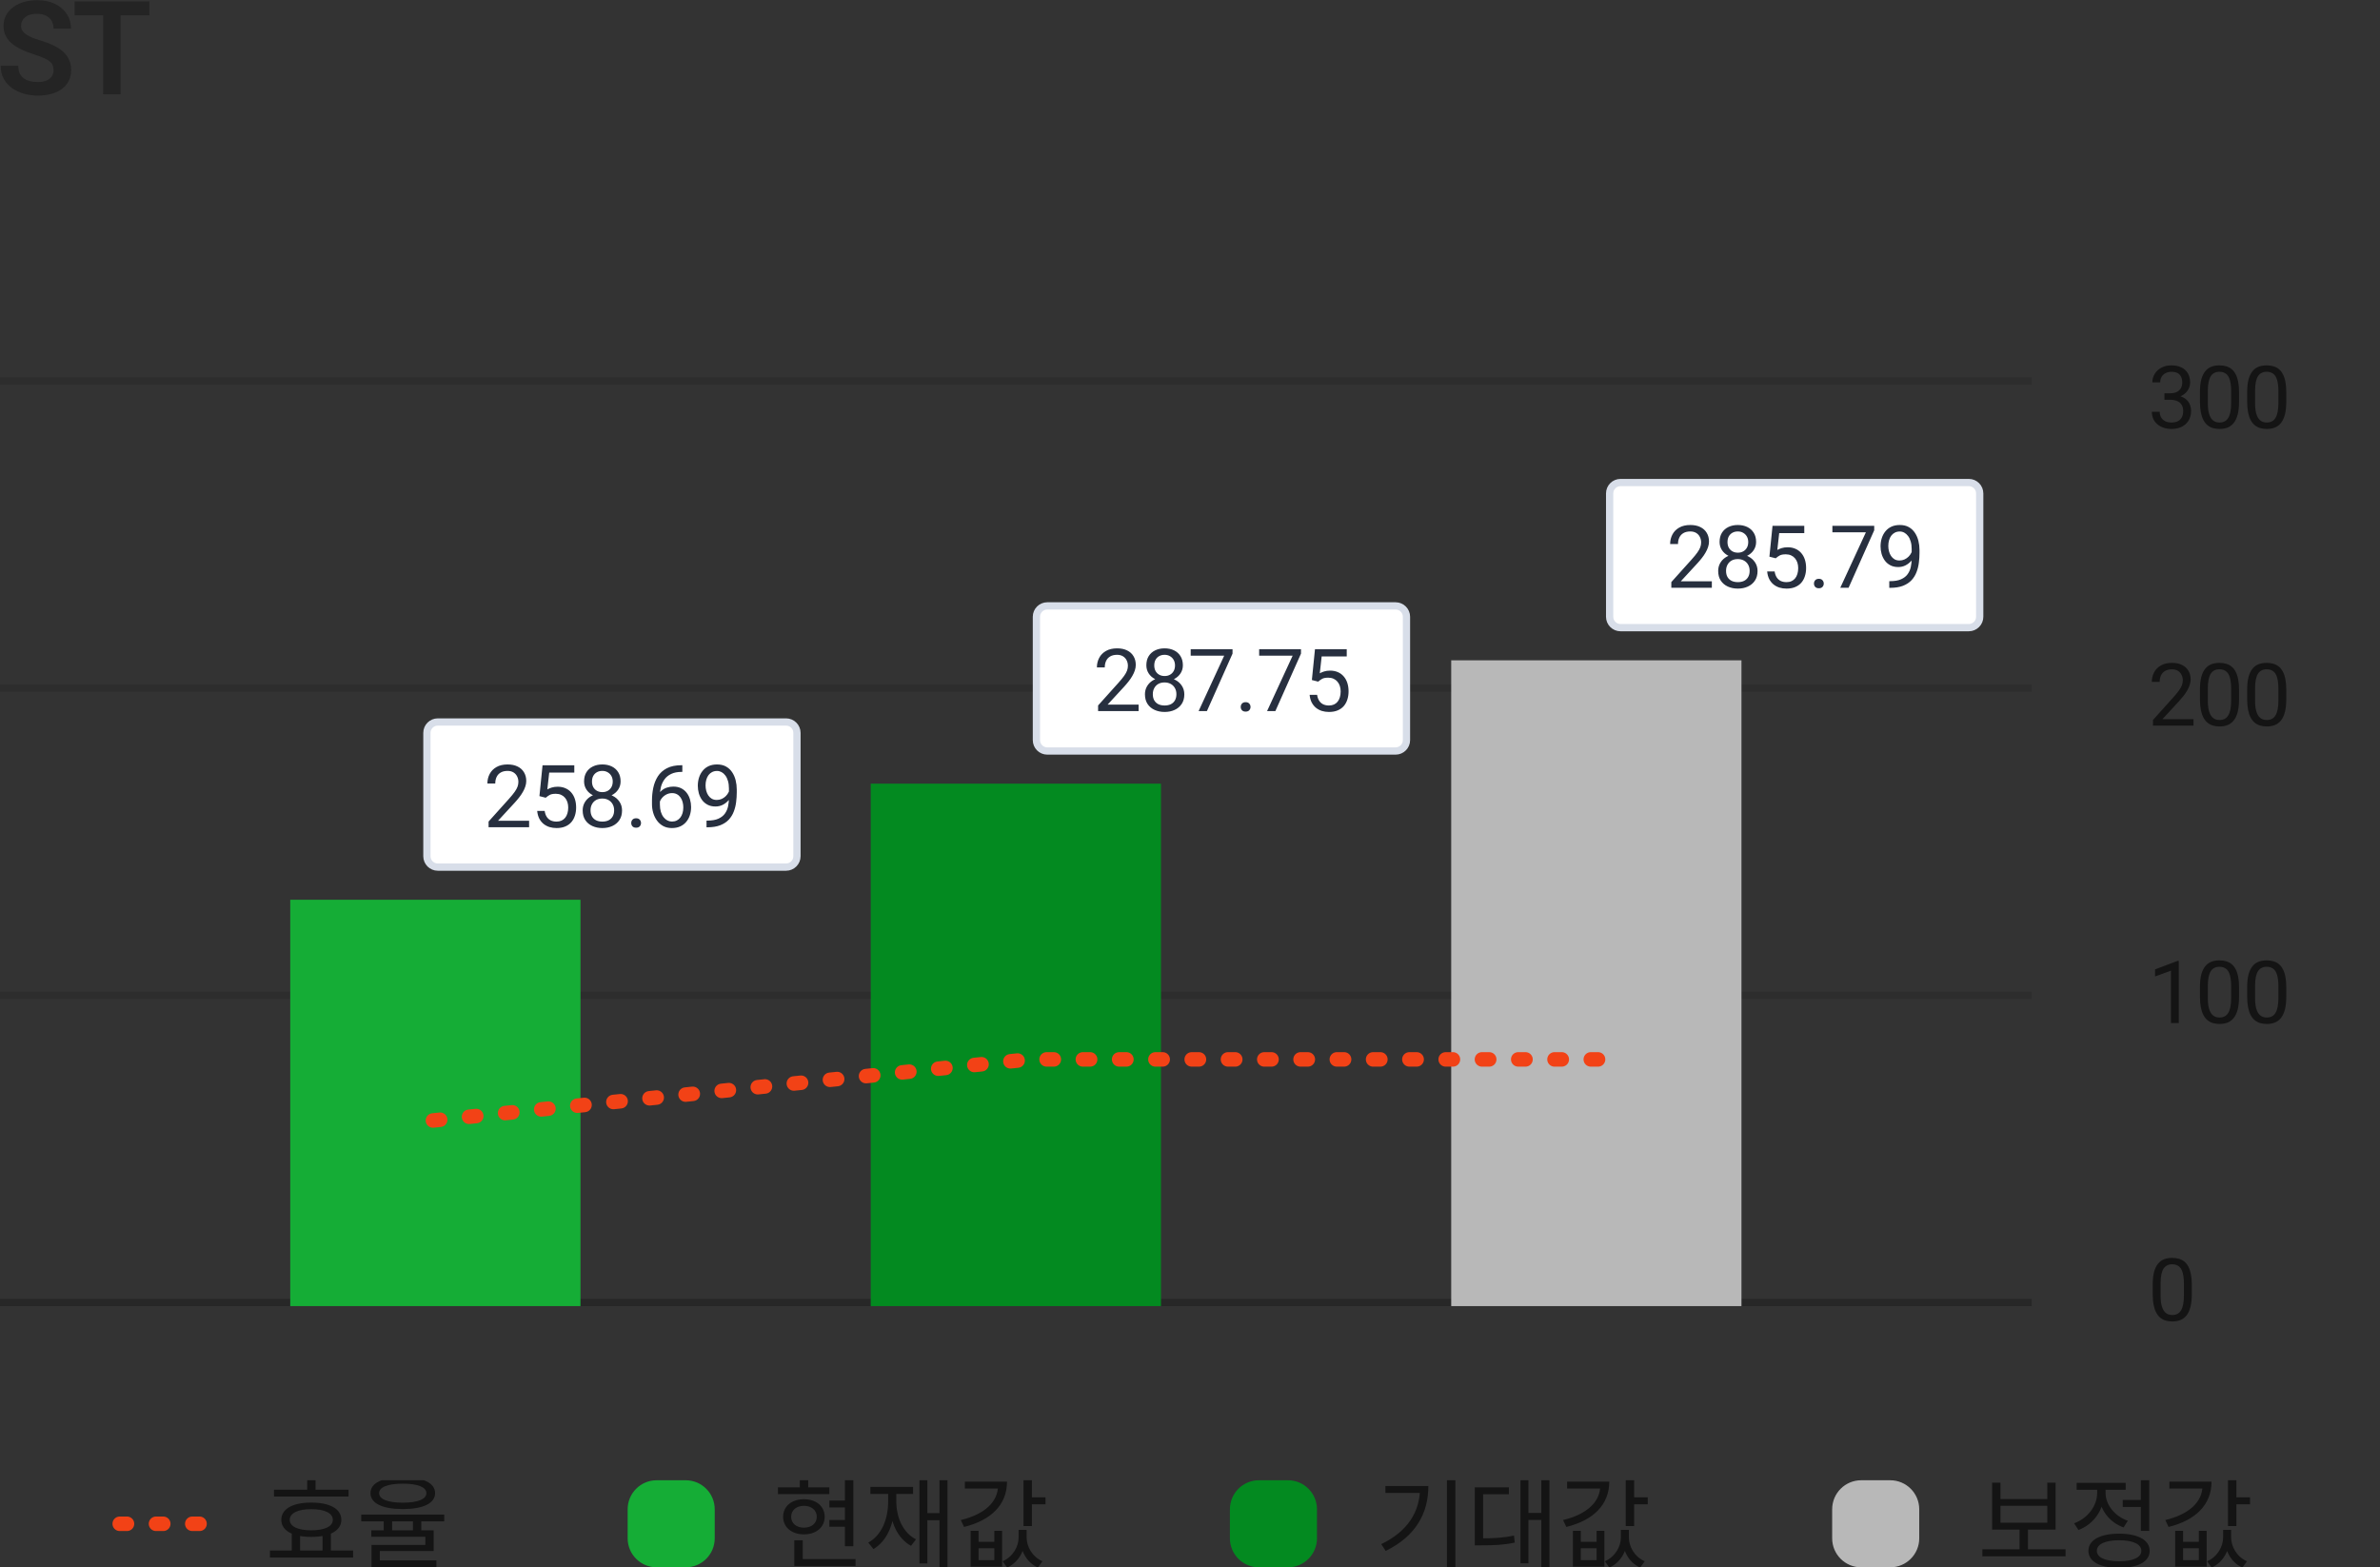 <svg width="328" height="216" viewBox="0 0 328 216" fill="none" xmlns="http://www.w3.org/2000/svg">
<rect x="0" y="0" width="328" height="216" fill="#333333" stroke="none"/>
<path d="M7.379 9.678C7.379 9.432 7.341 9.212 7.265 9.019C7.194 8.819 7.063 8.641 6.869 8.482C6.682 8.318 6.415 8.16 6.069 8.008C5.73 7.85 5.29 7.686 4.751 7.516C4.153 7.328 3.597 7.117 3.081 6.883C2.565 6.648 2.111 6.376 1.719 6.065C1.332 5.755 1.03 5.397 0.814 4.993C0.597 4.583 0.488 4.108 0.488 3.569C0.488 3.042 0.6 2.562 0.822 2.128C1.051 1.694 1.373 1.322 1.789 1.012C2.205 0.695 2.694 0.452 3.257 0.282C3.825 0.112 4.452 0.027 5.138 0.027C6.087 0.027 6.907 0.2 7.599 0.546C8.296 0.892 8.835 1.36 9.216 1.952C9.597 2.544 9.787 3.209 9.787 3.947H7.379C7.379 3.549 7.294 3.197 7.124 2.893C6.96 2.588 6.708 2.348 6.368 2.172C6.034 1.996 5.612 1.908 5.103 1.908C4.61 1.908 4.2 1.981 3.872 2.128C3.55 2.274 3.307 2.474 3.143 2.726C2.984 2.978 2.905 3.259 2.905 3.569C2.905 3.804 2.961 4.015 3.072 4.202C3.184 4.384 3.351 4.557 3.573 4.721C3.796 4.879 4.071 5.028 4.399 5.169C4.733 5.304 5.12 5.438 5.56 5.573C6.263 5.784 6.878 6.019 7.405 6.276C7.939 6.534 8.381 6.827 8.732 7.155C9.09 7.483 9.356 7.853 9.532 8.263C9.714 8.673 9.805 9.139 9.805 9.66C9.805 10.211 9.696 10.703 9.48 11.137C9.263 11.57 8.952 11.94 8.548 12.244C8.144 12.549 7.657 12.78 7.089 12.938C6.526 13.097 5.897 13.176 5.199 13.176C4.578 13.176 3.963 13.094 3.354 12.93C2.75 12.76 2.202 12.508 1.71 12.174C1.218 11.834 0.825 11.406 0.532 10.891C0.239 10.369 0.093 9.76 0.093 9.062H2.519C2.519 9.467 2.583 9.812 2.712 10.1C2.847 10.381 3.034 10.612 3.274 10.794C3.521 10.97 3.808 11.099 4.136 11.181C4.464 11.263 4.818 11.304 5.199 11.304C5.691 11.304 6.096 11.236 6.412 11.102C6.734 10.961 6.975 10.768 7.133 10.521C7.297 10.275 7.379 9.994 7.379 9.678ZM16.621 0.203V13H14.213V0.203H16.621ZM20.594 0.203V2.11H10.284V0.203H20.594Z" fill="#242424"/>
<rect y="52" width="280" height="1" fill="black" fill-opacity="0.12"/>
<rect y="94.333" width="280" height="1" fill="black" fill-opacity="0.12"/>
<rect y="136.667" width="280" height="1" fill="black" fill-opacity="0.12"/>
<rect y="179" width="280" height="1" fill="black" fill-opacity="0.24"/>
<path d="M298.291 54.201H299.064C299.443 54.201 299.756 54.139 300.002 54.014C300.252 53.885 300.438 53.711 300.559 53.492C300.684 53.27 300.746 53.02 300.746 52.742C300.746 52.414 300.691 52.139 300.582 51.916C300.473 51.693 300.309 51.525 300.09 51.412C299.871 51.299 299.594 51.242 299.258 51.242C298.953 51.242 298.684 51.303 298.449 51.424C298.219 51.541 298.037 51.709 297.904 51.928C297.775 52.147 297.711 52.404 297.711 52.701H296.627C296.627 52.268 296.736 51.873 296.955 51.518C297.174 51.162 297.48 50.879 297.875 50.668C298.273 50.457 298.734 50.352 299.258 50.352C299.773 50.352 300.225 50.443 300.611 50.627C300.998 50.807 301.299 51.076 301.514 51.435C301.729 51.791 301.836 52.234 301.836 52.766C301.836 52.98 301.785 53.211 301.684 53.457C301.586 53.699 301.432 53.926 301.221 54.137C301.014 54.348 300.744 54.522 300.412 54.658C300.08 54.791 299.682 54.857 299.217 54.857H298.291V54.201ZM298.291 55.092V54.441H299.217C299.76 54.441 300.209 54.506 300.564 54.635C300.92 54.764 301.199 54.935 301.402 55.15C301.609 55.365 301.754 55.602 301.836 55.859C301.922 56.113 301.965 56.367 301.965 56.621C301.965 57.02 301.896 57.373 301.76 57.682C301.627 57.99 301.438 58.252 301.191 58.467C300.949 58.682 300.664 58.844 300.336 58.953C300.008 59.062 299.65 59.117 299.264 59.117C298.893 59.117 298.543 59.065 298.215 58.959C297.891 58.853 297.604 58.701 297.354 58.502C297.104 58.299 296.908 58.051 296.768 57.758C296.627 57.461 296.557 57.123 296.557 56.744H297.641C297.641 57.041 297.705 57.301 297.834 57.523C297.967 57.746 298.154 57.92 298.396 58.045C298.643 58.166 298.932 58.227 299.264 58.227C299.596 58.227 299.881 58.17 300.119 58.057C300.361 57.94 300.547 57.764 300.676 57.529C300.809 57.295 300.875 57 300.875 56.645C300.875 56.289 300.801 55.998 300.652 55.772C300.504 55.541 300.293 55.371 300.02 55.262C299.75 55.148 299.432 55.092 299.064 55.092H298.291ZM308.574 54.055V55.355C308.574 56.055 308.512 56.645 308.387 57.125C308.262 57.605 308.082 57.992 307.848 58.285C307.614 58.578 307.33 58.791 306.998 58.924C306.67 59.053 306.299 59.117 305.885 59.117C305.557 59.117 305.254 59.076 304.977 58.994C304.699 58.912 304.449 58.781 304.227 58.602C304.008 58.418 303.821 58.18 303.664 57.887C303.508 57.594 303.389 57.238 303.307 56.82C303.225 56.402 303.184 55.914 303.184 55.355V54.055C303.184 53.355 303.246 52.77 303.371 52.297C303.5 51.824 303.682 51.445 303.916 51.16C304.151 50.871 304.432 50.664 304.76 50.539C305.092 50.414 305.463 50.352 305.873 50.352C306.205 50.352 306.51 50.393 306.787 50.475C307.069 50.553 307.319 50.68 307.537 50.855C307.756 51.027 307.942 51.258 308.094 51.547C308.25 51.832 308.369 52.182 308.451 52.596C308.533 53.01 308.574 53.496 308.574 54.055ZM307.485 55.531V53.873C307.485 53.49 307.461 53.154 307.414 52.865C307.371 52.572 307.307 52.322 307.221 52.115C307.135 51.908 307.026 51.74 306.893 51.611C306.764 51.482 306.614 51.389 306.442 51.33C306.274 51.268 306.084 51.236 305.873 51.236C305.615 51.236 305.387 51.285 305.188 51.383C304.989 51.477 304.821 51.627 304.684 51.834C304.551 52.041 304.449 52.312 304.379 52.648C304.309 52.984 304.274 53.393 304.274 53.873V55.531C304.274 55.914 304.295 56.252 304.338 56.545C304.385 56.838 304.453 57.092 304.543 57.307C304.633 57.518 304.742 57.691 304.871 57.828C305 57.965 305.149 58.066 305.317 58.133C305.489 58.195 305.678 58.227 305.885 58.227C306.151 58.227 306.383 58.176 306.582 58.074C306.781 57.973 306.948 57.815 307.08 57.6C307.217 57.381 307.319 57.102 307.385 56.762C307.451 56.418 307.485 56.008 307.485 55.531ZM315.084 54.055V55.355C315.084 56.055 315.022 56.645 314.897 57.125C314.772 57.605 314.592 57.992 314.358 58.285C314.124 58.578 313.84 58.791 313.508 58.924C313.18 59.053 312.809 59.117 312.395 59.117C312.067 59.117 311.764 59.076 311.487 58.994C311.209 58.912 310.959 58.781 310.737 58.602C310.518 58.418 310.331 58.18 310.174 57.887C310.018 57.594 309.899 57.238 309.817 56.82C309.735 56.402 309.694 55.914 309.694 55.355V54.055C309.694 53.355 309.756 52.77 309.881 52.297C310.01 51.824 310.192 51.445 310.426 51.16C310.661 50.871 310.942 50.664 311.27 50.539C311.602 50.414 311.973 50.352 312.383 50.352C312.715 50.352 313.02 50.393 313.297 50.475C313.579 50.553 313.829 50.68 314.047 50.855C314.266 51.027 314.452 51.258 314.604 51.547C314.76 51.832 314.879 52.182 314.961 52.596C315.043 53.01 315.084 53.496 315.084 54.055ZM313.995 55.531V53.873C313.995 53.49 313.971 53.154 313.924 52.865C313.881 52.572 313.817 52.322 313.731 52.115C313.645 51.908 313.536 51.74 313.403 51.611C313.274 51.482 313.124 51.389 312.952 51.33C312.784 51.268 312.594 51.236 312.383 51.236C312.125 51.236 311.897 51.285 311.698 51.383C311.499 51.477 311.331 51.627 311.194 51.834C311.061 52.041 310.959 52.312 310.889 52.648C310.819 52.984 310.784 53.393 310.784 53.873V55.531C310.784 55.914 310.805 56.252 310.848 56.545C310.895 56.838 310.963 57.092 311.053 57.307C311.143 57.518 311.252 57.691 311.381 57.828C311.51 57.965 311.659 58.066 311.827 58.133C311.999 58.195 312.188 58.227 312.395 58.227C312.661 58.227 312.893 58.176 313.092 58.074C313.291 57.973 313.458 57.815 313.59 57.6C313.727 57.381 313.829 57.102 313.895 56.762C313.961 56.418 313.995 56.008 313.995 55.531Z" fill="black" fill-opacity="0.6"/>
<path d="M302.299 99.109V100H296.715V99.221L299.51 96.109C299.854 95.727 300.119 95.402 300.307 95.137C300.498 94.867 300.631 94.627 300.705 94.416C300.783 94.201 300.822 93.982 300.822 93.76C300.822 93.478 300.764 93.225 300.646 92.998C300.533 92.768 300.365 92.584 300.143 92.447C299.92 92.311 299.65 92.242 299.334 92.242C298.955 92.242 298.639 92.316 298.385 92.465C298.135 92.609 297.947 92.812 297.822 93.074C297.697 93.336 297.635 93.637 297.635 93.977H296.551C296.551 93.496 296.656 93.057 296.867 92.658C297.078 92.26 297.391 91.943 297.805 91.709C298.219 91.471 298.729 91.352 299.334 91.352C299.873 91.352 300.334 91.447 300.717 91.639C301.1 91.826 301.393 92.092 301.596 92.436C301.803 92.775 301.906 93.174 301.906 93.631C301.906 93.881 301.863 94.135 301.777 94.393C301.695 94.647 301.58 94.9 301.432 95.154C301.287 95.408 301.117 95.658 300.922 95.904C300.73 96.15 300.525 96.393 300.307 96.631L298.021 99.109H302.299ZM308.574 95.055V96.356C308.574 97.055 308.512 97.644 308.387 98.125C308.262 98.606 308.082 98.992 307.848 99.285C307.614 99.578 307.33 99.791 306.998 99.924C306.67 100.053 306.299 100.117 305.885 100.117C305.557 100.117 305.254 100.076 304.977 99.994C304.699 99.912 304.449 99.781 304.227 99.602C304.008 99.418 303.821 99.18 303.664 98.887C303.508 98.594 303.389 98.238 303.307 97.82C303.225 97.402 303.184 96.914 303.184 96.356V95.055C303.184 94.356 303.246 93.769 303.371 93.297C303.5 92.824 303.682 92.445 303.916 92.16C304.151 91.871 304.432 91.664 304.76 91.539C305.092 91.414 305.463 91.352 305.873 91.352C306.205 91.352 306.51 91.393 306.787 91.475C307.069 91.553 307.319 91.68 307.537 91.856C307.756 92.027 307.942 92.258 308.094 92.547C308.25 92.832 308.369 93.182 308.451 93.596C308.533 94.01 308.574 94.496 308.574 95.055ZM307.485 96.531V94.873C307.485 94.49 307.461 94.154 307.414 93.865C307.371 93.572 307.307 93.322 307.221 93.115C307.135 92.908 307.026 92.74 306.893 92.611C306.764 92.482 306.614 92.389 306.442 92.33C306.274 92.268 306.084 92.236 305.873 92.236C305.615 92.236 305.387 92.285 305.188 92.383C304.989 92.477 304.821 92.627 304.684 92.834C304.551 93.041 304.449 93.312 304.379 93.648C304.309 93.984 304.274 94.393 304.274 94.873V96.531C304.274 96.914 304.295 97.252 304.338 97.545C304.385 97.838 304.453 98.092 304.543 98.307C304.633 98.518 304.742 98.691 304.871 98.828C305 98.965 305.149 99.066 305.317 99.133C305.489 99.195 305.678 99.227 305.885 99.227C306.151 99.227 306.383 99.176 306.582 99.074C306.781 98.973 306.948 98.814 307.08 98.6C307.217 98.381 307.319 98.102 307.385 97.762C307.451 97.418 307.485 97.008 307.485 96.531ZM315.084 95.055V96.356C315.084 97.055 315.022 97.644 314.897 98.125C314.772 98.606 314.592 98.992 314.358 99.285C314.124 99.578 313.84 99.791 313.508 99.924C313.18 100.053 312.809 100.117 312.395 100.117C312.067 100.117 311.764 100.076 311.487 99.994C311.209 99.912 310.959 99.781 310.737 99.602C310.518 99.418 310.331 99.18 310.174 98.887C310.018 98.594 309.899 98.238 309.817 97.82C309.735 97.402 309.694 96.914 309.694 96.356V95.055C309.694 94.356 309.756 93.769 309.881 93.297C310.01 92.824 310.192 92.445 310.426 92.16C310.661 91.871 310.942 91.664 311.27 91.539C311.602 91.414 311.973 91.352 312.383 91.352C312.715 91.352 313.02 91.393 313.297 91.475C313.579 91.553 313.829 91.68 314.047 91.856C314.266 92.027 314.452 92.258 314.604 92.547C314.76 92.832 314.879 93.182 314.961 93.596C315.043 94.01 315.084 94.496 315.084 95.055ZM313.995 96.531V94.873C313.995 94.49 313.971 94.154 313.924 93.865C313.881 93.572 313.817 93.322 313.731 93.115C313.645 92.908 313.536 92.74 313.403 92.611C313.274 92.482 313.124 92.389 312.952 92.33C312.784 92.268 312.594 92.236 312.383 92.236C312.125 92.236 311.897 92.285 311.698 92.383C311.499 92.477 311.331 92.627 311.194 92.834C311.061 93.041 310.959 93.312 310.889 93.648C310.819 93.984 310.784 94.393 310.784 94.873V96.531C310.784 96.914 310.805 97.252 310.848 97.545C310.895 97.838 310.963 98.092 311.053 98.307C311.143 98.518 311.252 98.691 311.381 98.828C311.51 98.965 311.659 99.066 311.827 99.133C311.999 99.195 312.188 99.227 312.395 99.227C312.661 99.227 312.893 99.176 313.092 99.074C313.291 98.973 313.458 98.814 313.59 98.6C313.727 98.381 313.829 98.102 313.895 97.762C313.961 97.418 313.995 97.008 313.995 96.531Z" fill="black" fill-opacity="0.6"/>
<path d="M300.271 132.422V141H299.188V133.775L297.002 134.572V133.594L300.102 132.422H300.271ZM308.574 136.055V137.355C308.574 138.055 308.512 138.645 308.387 139.125C308.262 139.605 308.082 139.992 307.848 140.285C307.614 140.578 307.33 140.791 306.998 140.924C306.67 141.053 306.299 141.117 305.885 141.117C305.557 141.117 305.254 141.076 304.977 140.994C304.699 140.912 304.449 140.781 304.227 140.602C304.008 140.418 303.821 140.18 303.664 139.887C303.508 139.594 303.389 139.238 303.307 138.82C303.225 138.402 303.184 137.914 303.184 137.355V136.055C303.184 135.355 303.246 134.77 303.371 134.297C303.5 133.824 303.682 133.445 303.916 133.16C304.151 132.871 304.432 132.664 304.76 132.539C305.092 132.414 305.463 132.352 305.873 132.352C306.205 132.352 306.51 132.393 306.787 132.475C307.069 132.553 307.319 132.68 307.537 132.855C307.756 133.027 307.942 133.258 308.094 133.547C308.25 133.832 308.369 134.182 308.451 134.596C308.533 135.01 308.574 135.496 308.574 136.055ZM307.485 137.531V135.873C307.485 135.49 307.461 135.154 307.414 134.865C307.371 134.572 307.307 134.322 307.221 134.115C307.135 133.908 307.026 133.74 306.893 133.611C306.764 133.482 306.614 133.389 306.442 133.33C306.274 133.268 306.084 133.236 305.873 133.236C305.615 133.236 305.387 133.285 305.188 133.383C304.989 133.477 304.821 133.627 304.684 133.834C304.551 134.041 304.449 134.312 304.379 134.648C304.309 134.984 304.274 135.393 304.274 135.873V137.531C304.274 137.914 304.295 138.252 304.338 138.545C304.385 138.838 304.453 139.092 304.543 139.307C304.633 139.518 304.742 139.691 304.871 139.828C305 139.965 305.149 140.066 305.317 140.133C305.489 140.195 305.678 140.227 305.885 140.227C306.151 140.227 306.383 140.176 306.582 140.074C306.781 139.973 306.948 139.814 307.08 139.6C307.217 139.381 307.319 139.102 307.385 138.762C307.451 138.418 307.485 138.008 307.485 137.531ZM315.084 136.055V137.355C315.084 138.055 315.022 138.645 314.897 139.125C314.772 139.605 314.592 139.992 314.358 140.285C314.124 140.578 313.84 140.791 313.508 140.924C313.18 141.053 312.809 141.117 312.395 141.117C312.067 141.117 311.764 141.076 311.487 140.994C311.209 140.912 310.959 140.781 310.737 140.602C310.518 140.418 310.331 140.18 310.174 139.887C310.018 139.594 309.899 139.238 309.817 138.82C309.735 138.402 309.694 137.914 309.694 137.355V136.055C309.694 135.355 309.756 134.77 309.881 134.297C310.01 133.824 310.192 133.445 310.426 133.16C310.661 132.871 310.942 132.664 311.27 132.539C311.602 132.414 311.973 132.352 312.383 132.352C312.715 132.352 313.02 132.393 313.297 132.475C313.579 132.553 313.829 132.68 314.047 132.855C314.266 133.027 314.452 133.258 314.604 133.547C314.76 133.832 314.879 134.182 314.961 134.596C315.043 135.01 315.084 135.496 315.084 136.055ZM313.995 137.531V135.873C313.995 135.49 313.971 135.154 313.924 134.865C313.881 134.572 313.817 134.322 313.731 134.115C313.645 133.908 313.536 133.74 313.403 133.611C313.274 133.482 313.124 133.389 312.952 133.33C312.784 133.268 312.594 133.236 312.383 133.236C312.125 133.236 311.897 133.285 311.698 133.383C311.499 133.477 311.331 133.627 311.194 133.834C311.061 134.041 310.959 134.312 310.889 134.648C310.819 134.984 310.784 135.393 310.784 135.873V137.531C310.784 137.914 310.805 138.252 310.848 138.545C310.895 138.838 310.963 139.092 311.053 139.307C311.143 139.518 311.252 139.691 311.381 139.828C311.51 139.965 311.659 140.066 311.827 140.133C311.999 140.195 312.188 140.227 312.395 140.227C312.661 140.227 312.893 140.176 313.092 140.074C313.291 139.973 313.458 139.814 313.59 139.6C313.727 139.381 313.829 139.102 313.895 138.762C313.961 138.418 313.995 138.008 313.995 137.531Z" fill="black" fill-opacity="0.6"/>
<path d="M302.064 177.055V178.355C302.064 179.055 302.002 179.645 301.877 180.125C301.752 180.605 301.572 180.992 301.338 181.285C301.104 181.578 300.82 181.791 300.488 181.924C300.16 182.053 299.789 182.117 299.375 182.117C299.047 182.117 298.744 182.076 298.467 181.994C298.189 181.912 297.939 181.781 297.717 181.602C297.498 181.418 297.311 181.18 297.154 180.887C296.998 180.594 296.879 180.238 296.797 179.82C296.715 179.402 296.674 178.914 296.674 178.355V177.055C296.674 176.355 296.736 175.77 296.861 175.297C296.99 174.824 297.172 174.445 297.406 174.16C297.641 173.871 297.922 173.664 298.25 173.539C298.582 173.414 298.953 173.352 299.363 173.352C299.695 173.352 300 173.393 300.277 173.475C300.559 173.553 300.809 173.68 301.027 173.855C301.246 174.027 301.432 174.258 301.584 174.547C301.74 174.832 301.859 175.182 301.941 175.596C302.023 176.01 302.064 176.496 302.064 177.055ZM300.975 178.531V176.873C300.975 176.49 300.951 176.154 300.904 175.865C300.861 175.572 300.797 175.322 300.711 175.115C300.625 174.908 300.516 174.74 300.383 174.611C300.254 174.482 300.104 174.389 299.932 174.33C299.764 174.268 299.574 174.236 299.363 174.236C299.105 174.236 298.877 174.285 298.678 174.383C298.479 174.477 298.311 174.627 298.174 174.834C298.041 175.041 297.939 175.312 297.869 175.648C297.799 175.984 297.764 176.393 297.764 176.873V178.531C297.764 178.914 297.785 179.252 297.828 179.545C297.875 179.838 297.943 180.092 298.033 180.307C298.123 180.518 298.232 180.691 298.361 180.828C298.49 180.965 298.639 181.066 298.807 181.133C298.979 181.195 299.168 181.227 299.375 181.227C299.641 181.227 299.873 181.176 300.072 181.074C300.271 180.973 300.438 180.814 300.57 180.6C300.707 180.381 300.809 180.102 300.875 179.762C300.941 179.418 300.975 179.008 300.975 178.531Z" fill="black" fill-opacity="0.6"/>
<rect width="40" height="56" transform="translate(40 124)" fill="#15AD36"/>
<rect width="40" height="72" transform="translate(120 108)" fill="#038A20"/>
<rect width="40" height="89" transform="translate(200 91)" fill="#B8B8B8"/>
<path d="M60.334 99.5H108.333C109.162 99.5 109.833 100.172 109.833 101V118C109.833 118.828 109.162 119.5 108.333 119.5H60.334C59.505 119.5 58.834 118.828 58.834 118V101C58.834 100.172 59.505 99.5 60.334 99.5Z" fill="white"/>
<path d="M60.334 99.5H108.333C109.162 99.5 109.833 100.172 109.833 101V118C109.833 118.828 109.162 119.5 108.333 119.5H60.334C59.505 119.5 58.834 118.828 58.834 118V101C58.834 100.172 59.505 99.5 60.334 99.5Z" stroke="#D8DEE9"/>
<path d="M72.918 113.109V114H67.334V113.221L70.129 110.109C70.473 109.727 70.739 109.402 70.926 109.137C71.118 108.867 71.25 108.627 71.325 108.416C71.403 108.201 71.442 107.982 71.442 107.76C71.442 107.479 71.383 107.225 71.266 106.998C71.153 106.768 70.985 106.584 70.762 106.447C70.539 106.311 70.27 106.242 69.953 106.242C69.575 106.242 69.258 106.316 69.004 106.465C68.754 106.609 68.567 106.812 68.442 107.074C68.317 107.336 68.254 107.637 68.254 107.977H67.17C67.17 107.496 67.276 107.057 67.487 106.658C67.698 106.26 68.01 105.943 68.424 105.709C68.838 105.471 69.348 105.352 69.953 105.352C70.493 105.352 70.953 105.447 71.336 105.639C71.719 105.826 72.012 106.092 72.215 106.436C72.422 106.775 72.526 107.174 72.526 107.631C72.526 107.881 72.483 108.135 72.397 108.393C72.315 108.646 72.2 108.9 72.051 109.154C71.906 109.408 71.737 109.658 71.541 109.904C71.35 110.15 71.145 110.393 70.926 110.631L68.641 113.109H72.918ZM75.21 109.939L74.342 109.717L74.77 105.469H79.147V106.471H75.69L75.432 108.791C75.588 108.701 75.786 108.617 76.024 108.539C76.266 108.461 76.543 108.422 76.856 108.422C77.251 108.422 77.604 108.49 77.916 108.627C78.229 108.76 78.495 108.951 78.713 109.201C78.936 109.451 79.106 109.752 79.223 110.104C79.34 110.455 79.399 110.848 79.399 111.281C79.399 111.691 79.342 112.068 79.229 112.412C79.12 112.756 78.954 113.057 78.731 113.314C78.508 113.568 78.227 113.766 77.887 113.906C77.551 114.047 77.155 114.117 76.698 114.117C76.354 114.117 76.028 114.07 75.719 113.977C75.415 113.879 75.141 113.732 74.899 113.537C74.661 113.338 74.465 113.092 74.313 112.799C74.165 112.502 74.071 112.154 74.032 111.756H75.063C75.11 112.076 75.204 112.346 75.344 112.564C75.485 112.783 75.668 112.949 75.895 113.062C76.126 113.172 76.393 113.227 76.698 113.227C76.956 113.227 77.184 113.182 77.383 113.092C77.583 113.002 77.751 112.873 77.887 112.705C78.024 112.537 78.127 112.334 78.198 112.096C78.272 111.857 78.309 111.59 78.309 111.293C78.309 111.023 78.272 110.773 78.198 110.543C78.124 110.312 78.012 110.111 77.864 109.939C77.719 109.768 77.541 109.635 77.331 109.541C77.12 109.443 76.877 109.395 76.604 109.395C76.241 109.395 75.965 109.443 75.778 109.541C75.594 109.639 75.405 109.771 75.21 109.939ZM85.727 111.691C85.727 112.211 85.606 112.652 85.364 113.016C85.126 113.375 84.802 113.648 84.391 113.836C83.985 114.023 83.526 114.117 83.014 114.117C82.503 114.117 82.042 114.023 81.632 113.836C81.222 113.648 80.897 113.375 80.659 113.016C80.421 112.652 80.302 112.211 80.302 111.691C80.302 111.352 80.366 111.041 80.495 110.76C80.628 110.475 80.813 110.227 81.052 110.016C81.294 109.805 81.579 109.643 81.907 109.529C82.239 109.412 82.604 109.354 83.003 109.354C83.526 109.354 83.993 109.455 84.403 109.658C84.813 109.857 85.135 110.133 85.37 110.484C85.608 110.836 85.727 111.238 85.727 111.691ZM84.638 111.668C84.638 111.352 84.569 111.072 84.432 110.83C84.296 110.584 84.104 110.393 83.858 110.256C83.612 110.119 83.327 110.051 83.003 110.051C82.671 110.051 82.384 110.119 82.141 110.256C81.903 110.393 81.718 110.584 81.585 110.83C81.452 111.072 81.385 111.352 81.385 111.668C81.385 111.996 81.45 112.277 81.579 112.512C81.712 112.742 81.899 112.92 82.141 113.045C82.388 113.166 82.678 113.227 83.014 113.227C83.35 113.227 83.639 113.166 83.882 113.045C84.124 112.92 84.309 112.742 84.438 112.512C84.571 112.277 84.638 111.996 84.638 111.668ZM85.528 107.689C85.528 108.104 85.419 108.477 85.2 108.809C84.981 109.141 84.682 109.402 84.303 109.594C83.925 109.785 83.495 109.881 83.014 109.881C82.526 109.881 82.091 109.785 81.708 109.594C81.329 109.402 81.032 109.141 80.817 108.809C80.602 108.477 80.495 108.104 80.495 107.689C80.495 107.193 80.602 106.771 80.817 106.424C81.036 106.076 81.335 105.811 81.714 105.627C82.093 105.443 82.524 105.352 83.009 105.352C83.497 105.352 83.93 105.443 84.309 105.627C84.688 105.811 84.985 106.076 85.2 106.424C85.419 106.771 85.528 107.193 85.528 107.689ZM84.444 107.707C84.444 107.422 84.384 107.17 84.263 106.951C84.141 106.732 83.973 106.561 83.759 106.436C83.544 106.307 83.294 106.242 83.009 106.242C82.723 106.242 82.473 106.303 82.259 106.424C82.048 106.541 81.882 106.709 81.76 106.928C81.643 107.146 81.585 107.406 81.585 107.707C81.585 108 81.643 108.256 81.76 108.475C81.882 108.693 82.05 108.863 82.264 108.984C82.479 109.105 82.729 109.166 83.014 109.166C83.3 109.166 83.548 109.105 83.759 108.984C83.973 108.863 84.141 108.693 84.263 108.475C84.384 108.256 84.444 108 84.444 107.707ZM86.993 113.426C86.993 113.242 87.05 113.088 87.163 112.963C87.28 112.834 87.448 112.77 87.667 112.77C87.886 112.77 88.052 112.834 88.165 112.963C88.282 113.088 88.341 113.242 88.341 113.426C88.341 113.605 88.282 113.758 88.165 113.883C88.052 114.008 87.886 114.07 87.667 114.07C87.448 114.07 87.28 114.008 87.163 113.883C87.05 113.758 86.993 113.605 86.993 113.426ZM93.943 105.457H94.036V106.377H93.943C93.368 106.377 92.888 106.471 92.501 106.658C92.115 106.842 91.808 107.09 91.581 107.402C91.355 107.711 91.191 108.059 91.089 108.445C90.992 108.832 90.943 109.225 90.943 109.623V110.877C90.943 111.256 90.988 111.592 91.077 111.885C91.167 112.174 91.29 112.418 91.447 112.617C91.603 112.816 91.779 112.967 91.974 113.068C92.173 113.17 92.38 113.221 92.595 113.221C92.845 113.221 93.068 113.174 93.263 113.08C93.458 112.982 93.622 112.848 93.755 112.676C93.892 112.5 93.995 112.293 94.066 112.055C94.136 111.816 94.171 111.555 94.171 111.27C94.171 111.016 94.14 110.771 94.077 110.537C94.015 110.299 93.919 110.088 93.79 109.904C93.661 109.717 93.499 109.57 93.304 109.465C93.113 109.355 92.884 109.301 92.618 109.301C92.318 109.301 92.036 109.375 91.775 109.523C91.517 109.668 91.304 109.859 91.136 110.098C90.972 110.332 90.878 110.588 90.855 110.865L90.281 110.859C90.335 110.422 90.437 110.049 90.585 109.74C90.738 109.428 90.925 109.174 91.148 108.979C91.374 108.779 91.626 108.635 91.904 108.545C92.185 108.451 92.482 108.404 92.794 108.404C93.22 108.404 93.587 108.484 93.896 108.645C94.204 108.805 94.458 109.02 94.657 109.289C94.857 109.555 95.003 109.855 95.097 110.191C95.195 110.523 95.243 110.865 95.243 111.217C95.243 111.619 95.187 111.996 95.073 112.348C94.96 112.699 94.79 113.008 94.564 113.273C94.341 113.539 94.066 113.746 93.738 113.895C93.409 114.043 93.029 114.117 92.595 114.117C92.134 114.117 91.732 114.023 91.388 113.836C91.044 113.645 90.759 113.391 90.532 113.074C90.306 112.758 90.136 112.406 90.023 112.02C89.909 111.633 89.853 111.24 89.853 110.842V110.332C89.853 109.73 89.913 109.141 90.034 108.562C90.156 107.984 90.365 107.461 90.661 106.992C90.962 106.523 91.378 106.15 91.909 105.873C92.441 105.596 93.118 105.457 93.943 105.457ZM97.371 113.092H97.482C98.107 113.092 98.615 113.004 99.005 112.828C99.396 112.652 99.697 112.416 99.908 112.119C100.119 111.822 100.263 111.488 100.341 111.117C100.419 110.742 100.458 110.357 100.458 109.963V108.656C100.458 108.27 100.414 107.926 100.324 107.625C100.238 107.324 100.117 107.072 99.96 106.869C99.808 106.666 99.634 106.512 99.439 106.406C99.244 106.301 99.037 106.248 98.818 106.248C98.568 106.248 98.343 106.299 98.144 106.4C97.949 106.498 97.783 106.637 97.646 106.816C97.513 106.996 97.412 107.207 97.341 107.449C97.271 107.691 97.236 107.955 97.236 108.24C97.236 108.494 97.267 108.74 97.33 108.979C97.392 109.217 97.488 109.432 97.617 109.623C97.746 109.814 97.906 109.967 98.097 110.08C98.293 110.189 98.521 110.244 98.783 110.244C99.025 110.244 99.251 110.197 99.462 110.104C99.677 110.006 99.867 109.875 100.031 109.711C100.199 109.543 100.332 109.354 100.429 109.143C100.531 108.932 100.589 108.711 100.605 108.48H101.121C101.121 108.805 101.056 109.125 100.927 109.441C100.802 109.754 100.626 110.039 100.4 110.297C100.173 110.555 99.908 110.762 99.603 110.918C99.298 111.07 98.966 111.146 98.607 111.146C98.185 111.146 97.82 111.064 97.511 110.9C97.203 110.736 96.949 110.518 96.749 110.244C96.554 109.971 96.408 109.666 96.31 109.33C96.216 108.99 96.169 108.646 96.169 108.299C96.169 107.893 96.226 107.512 96.339 107.156C96.453 106.801 96.621 106.488 96.843 106.219C97.066 105.945 97.341 105.732 97.669 105.58C98.001 105.428 98.384 105.352 98.818 105.352C99.306 105.352 99.722 105.449 100.066 105.645C100.41 105.84 100.689 106.102 100.904 106.43C101.123 106.758 101.283 107.127 101.384 107.537C101.486 107.947 101.537 108.369 101.537 108.803V109.195C101.537 109.637 101.507 110.086 101.449 110.543C101.394 110.996 101.287 111.43 101.126 111.844C100.97 112.258 100.742 112.629 100.441 112.957C100.14 113.281 99.748 113.539 99.263 113.73C98.783 113.918 98.189 114.012 97.482 114.012H97.371V113.092Z" fill="#272F3F"/>
<path d="M144.333 83.5H192.333C193.162 83.5 193.833 84.172 193.833 85V102C193.833 102.828 193.162 103.5 192.333 103.5H144.333C143.505 103.5 142.833 102.828 142.833 102V85C142.833 84.172 143.505 83.5 144.333 83.5Z" fill="white"/>
<path d="M144.333 83.5H192.333C193.162 83.5 193.833 84.172 193.833 85V102C193.833 102.828 193.162 103.5 192.333 103.5H144.333C143.505 103.5 142.833 102.828 142.833 102V85C142.833 84.172 143.505 83.5 144.333 83.5Z" stroke="#D8DEE9"/>
<path d="M156.918 97.109V98H151.334V97.221L154.129 94.109C154.473 93.727 154.739 93.402 154.926 93.137C155.117 92.867 155.25 92.627 155.325 92.416C155.403 92.201 155.442 91.982 155.442 91.76C155.442 91.478 155.383 91.225 155.266 90.998C155.153 90.768 154.985 90.584 154.762 90.447C154.539 90.311 154.27 90.242 153.953 90.242C153.575 90.242 153.258 90.316 153.004 90.465C152.754 90.609 152.567 90.812 152.442 91.074C152.317 91.336 152.254 91.637 152.254 91.977H151.17C151.17 91.496 151.276 91.057 151.487 90.658C151.698 90.26 152.01 89.943 152.424 89.709C152.838 89.471 153.348 89.352 153.953 89.352C154.492 89.352 154.953 89.447 155.336 89.639C155.719 89.826 156.012 90.092 156.215 90.436C156.422 90.775 156.526 91.174 156.526 91.631C156.526 91.881 156.483 92.135 156.397 92.393C156.315 92.647 156.2 92.9 156.051 93.154C155.907 93.408 155.737 93.658 155.541 93.904C155.35 94.15 155.145 94.393 154.926 94.631L152.641 97.109H156.918ZM163.217 95.691C163.217 96.211 163.096 96.652 162.854 97.016C162.616 97.375 162.292 97.648 161.881 97.836C161.475 98.023 161.016 98.117 160.504 98.117C159.993 98.117 159.532 98.023 159.122 97.836C158.711 97.648 158.387 97.375 158.149 97.016C157.911 96.652 157.792 96.211 157.792 95.691C157.792 95.352 157.856 95.041 157.985 94.76C158.118 94.475 158.303 94.227 158.542 94.016C158.784 93.805 159.069 93.643 159.397 93.529C159.729 93.412 160.094 93.353 160.493 93.353C161.016 93.353 161.483 93.455 161.893 93.658C162.303 93.857 162.626 94.133 162.86 94.484C163.098 94.836 163.217 95.238 163.217 95.691ZM162.127 95.668C162.127 95.352 162.059 95.072 161.922 94.83C161.786 94.584 161.594 94.393 161.348 94.256C161.102 94.119 160.817 94.051 160.493 94.051C160.161 94.051 159.874 94.119 159.631 94.256C159.393 94.393 159.208 94.584 159.075 94.83C158.942 95.072 158.876 95.352 158.876 95.668C158.876 95.996 158.94 96.277 159.069 96.512C159.202 96.742 159.389 96.92 159.631 97.045C159.877 97.166 160.168 97.227 160.504 97.227C160.84 97.227 161.129 97.166 161.372 97.045C161.614 96.92 161.799 96.742 161.928 96.512C162.061 96.277 162.127 95.996 162.127 95.668ZM163.018 91.689C163.018 92.103 162.909 92.477 162.69 92.809C162.471 93.141 162.172 93.402 161.793 93.594C161.415 93.785 160.985 93.881 160.504 93.881C160.016 93.881 159.581 93.785 159.198 93.594C158.819 93.402 158.522 93.141 158.307 92.809C158.092 92.477 157.985 92.103 157.985 91.689C157.985 91.193 158.092 90.772 158.307 90.424C158.526 90.076 158.825 89.811 159.204 89.627C159.583 89.443 160.014 89.352 160.499 89.352C160.987 89.352 161.42 89.443 161.799 89.627C162.178 89.811 162.475 90.076 162.69 90.424C162.909 90.772 163.018 91.193 163.018 91.689ZM161.934 91.707C161.934 91.422 161.874 91.17 161.752 90.951C161.631 90.732 161.463 90.561 161.249 90.436C161.034 90.307 160.784 90.242 160.499 90.242C160.213 90.242 159.963 90.303 159.749 90.424C159.538 90.541 159.372 90.709 159.251 90.928C159.133 91.147 159.075 91.406 159.075 91.707C159.075 92 159.133 92.256 159.251 92.475C159.372 92.693 159.54 92.863 159.754 92.984C159.969 93.106 160.219 93.166 160.504 93.166C160.79 93.166 161.038 93.106 161.249 92.984C161.463 92.863 161.631 92.693 161.752 92.475C161.874 92.256 161.934 92 161.934 91.707ZM169.862 89.469V90.078L166.329 98H165.186L168.714 90.359H164.096V89.469H169.862ZM170.993 97.426C170.993 97.242 171.05 97.088 171.163 96.963C171.28 96.834 171.448 96.769 171.667 96.769C171.886 96.769 172.052 96.834 172.165 96.963C172.282 97.088 172.341 97.242 172.341 97.426C172.341 97.606 172.282 97.758 172.165 97.883C172.052 98.008 171.886 98.07 171.667 98.07C171.448 98.07 171.28 98.008 171.163 97.883C171.05 97.758 170.993 97.606 170.993 97.426ZM179.296 89.469V90.078L175.763 98H174.62L178.148 90.359H173.531V89.469H179.296ZM181.664 93.939L180.796 93.717L181.224 89.469H185.601V90.471H182.144L181.886 92.791C182.042 92.701 182.24 92.617 182.478 92.539C182.72 92.461 182.998 92.422 183.31 92.422C183.705 92.422 184.058 92.49 184.371 92.627C184.683 92.76 184.949 92.951 185.167 93.201C185.39 93.451 185.56 93.752 185.677 94.103C185.794 94.455 185.853 94.848 185.853 95.281C185.853 95.691 185.796 96.068 185.683 96.412C185.574 96.756 185.408 97.057 185.185 97.314C184.962 97.568 184.681 97.766 184.341 97.906C184.005 98.047 183.609 98.117 183.152 98.117C182.808 98.117 182.482 98.07 182.173 97.977C181.869 97.879 181.595 97.732 181.353 97.537C181.115 97.338 180.919 97.092 180.767 96.799C180.619 96.502 180.525 96.154 180.486 95.756H181.517C181.564 96.076 181.658 96.346 181.798 96.564C181.939 96.783 182.123 96.949 182.349 97.062C182.58 97.172 182.847 97.227 183.152 97.227C183.41 97.227 183.638 97.182 183.837 97.092C184.037 97.002 184.205 96.873 184.341 96.705C184.478 96.537 184.582 96.334 184.652 96.096C184.726 95.857 184.763 95.59 184.763 95.293C184.763 95.023 184.726 94.773 184.652 94.543C184.578 94.312 184.466 94.111 184.318 93.939C184.173 93.768 183.996 93.635 183.785 93.541C183.574 93.443 183.332 93.394 183.058 93.394C182.695 93.394 182.419 93.443 182.232 93.541C182.048 93.639 181.859 93.772 181.664 93.939Z" fill="#272F3F"/>
<path d="M223.333 66.5H271.333C272.162 66.5 272.833 67.172 272.833 68V85C272.833 85.828 272.162 86.5 271.333 86.5H223.333C222.505 86.5 221.833 85.828 221.833 85V68C221.833 67.172 222.505 66.5 223.333 66.5Z" fill="white"/>
<path d="M223.333 66.5H271.333C272.162 66.5 272.833 67.172 272.833 68V85C272.833 85.828 272.162 86.5 271.333 86.5H223.333C222.505 86.5 221.833 85.828 221.833 85V68C221.833 67.172 222.505 66.5 223.333 66.5Z" stroke="#D8DEE9"/>
<path d="M235.918 80.109V81H230.334V80.221L233.129 77.109C233.473 76.727 233.739 76.402 233.926 76.137C234.117 75.867 234.25 75.627 234.325 75.416C234.403 75.201 234.442 74.982 234.442 74.76C234.442 74.478 234.383 74.225 234.266 73.998C234.153 73.768 233.985 73.584 233.762 73.447C233.539 73.311 233.27 73.242 232.953 73.242C232.575 73.242 232.258 73.316 232.004 73.465C231.754 73.609 231.567 73.812 231.442 74.074C231.317 74.336 231.254 74.637 231.254 74.977H230.17C230.17 74.496 230.276 74.057 230.487 73.658C230.698 73.26 231.01 72.943 231.424 72.709C231.838 72.471 232.348 72.352 232.953 72.352C233.492 72.352 233.953 72.447 234.336 72.639C234.719 72.826 235.012 73.092 235.215 73.436C235.422 73.775 235.526 74.174 235.526 74.631C235.526 74.881 235.483 75.135 235.397 75.393C235.315 75.647 235.2 75.9 235.051 76.154C234.907 76.408 234.737 76.658 234.541 76.904C234.35 77.15 234.145 77.393 233.926 77.631L231.641 80.109H235.918ZM242.217 78.691C242.217 79.211 242.096 79.652 241.854 80.016C241.616 80.375 241.292 80.648 240.881 80.836C240.475 81.023 240.016 81.117 239.504 81.117C238.993 81.117 238.532 81.023 238.122 80.836C237.711 80.648 237.387 80.375 237.149 80.016C236.911 79.652 236.792 79.211 236.792 78.691C236.792 78.352 236.856 78.041 236.985 77.76C237.118 77.475 237.303 77.227 237.542 77.016C237.784 76.805 238.069 76.643 238.397 76.529C238.729 76.412 239.094 76.353 239.493 76.353C240.016 76.353 240.483 76.455 240.893 76.658C241.303 76.857 241.626 77.133 241.86 77.484C242.098 77.836 242.217 78.238 242.217 78.691ZM241.127 78.668C241.127 78.352 241.059 78.072 240.922 77.83C240.786 77.584 240.594 77.393 240.348 77.256C240.102 77.119 239.817 77.051 239.493 77.051C239.161 77.051 238.874 77.119 238.631 77.256C238.393 77.393 238.208 77.584 238.075 77.83C237.942 78.072 237.876 78.352 237.876 78.668C237.876 78.996 237.94 79.277 238.069 79.512C238.202 79.742 238.389 79.92 238.631 80.045C238.877 80.166 239.168 80.227 239.504 80.227C239.84 80.227 240.129 80.166 240.372 80.045C240.614 79.92 240.799 79.742 240.928 79.512C241.061 79.277 241.127 78.996 241.127 78.668ZM242.018 74.689C242.018 75.103 241.909 75.477 241.69 75.809C241.471 76.141 241.172 76.402 240.793 76.594C240.415 76.785 239.985 76.881 239.504 76.881C239.016 76.881 238.581 76.785 238.198 76.594C237.819 76.402 237.522 76.141 237.307 75.809C237.092 75.477 236.985 75.103 236.985 74.689C236.985 74.193 237.092 73.772 237.307 73.424C237.526 73.076 237.825 72.811 238.204 72.627C238.583 72.443 239.014 72.352 239.499 72.352C239.987 72.352 240.42 72.443 240.799 72.627C241.178 72.811 241.475 73.076 241.69 73.424C241.909 73.772 242.018 74.193 242.018 74.689ZM240.934 74.707C240.934 74.422 240.874 74.17 240.752 73.951C240.631 73.732 240.463 73.561 240.249 73.436C240.034 73.307 239.784 73.242 239.499 73.242C239.213 73.242 238.963 73.303 238.749 73.424C238.538 73.541 238.372 73.709 238.251 73.928C238.133 74.147 238.075 74.406 238.075 74.707C238.075 75 238.133 75.256 238.251 75.475C238.372 75.693 238.54 75.863 238.754 75.984C238.969 76.106 239.219 76.166 239.504 76.166C239.79 76.166 240.038 76.106 240.249 75.984C240.463 75.863 240.631 75.693 240.752 75.475C240.874 75.256 240.934 75 240.934 74.707ZM244.72 76.939L243.852 76.717L244.28 72.469H248.657V73.471H245.2L244.942 75.791C245.098 75.701 245.296 75.617 245.534 75.539C245.776 75.461 246.053 75.422 246.366 75.422C246.761 75.422 247.114 75.49 247.427 75.627C247.739 75.76 248.005 75.951 248.223 76.201C248.446 76.451 248.616 76.752 248.733 77.103C248.85 77.455 248.909 77.848 248.909 78.281C248.909 78.691 248.852 79.068 248.739 79.412C248.63 79.756 248.464 80.057 248.241 80.314C248.018 80.568 247.737 80.766 247.397 80.906C247.061 81.047 246.665 81.117 246.208 81.117C245.864 81.117 245.538 81.07 245.229 80.977C244.925 80.879 244.651 80.732 244.409 80.537C244.171 80.338 243.975 80.092 243.823 79.799C243.675 79.502 243.581 79.154 243.542 78.756H244.573C244.62 79.076 244.714 79.346 244.854 79.564C244.995 79.783 245.178 79.949 245.405 80.062C245.636 80.172 245.903 80.227 246.208 80.227C246.466 80.227 246.694 80.182 246.893 80.092C247.093 80.002 247.261 79.873 247.397 79.705C247.534 79.537 247.637 79.334 247.708 79.096C247.782 78.857 247.819 78.59 247.819 78.293C247.819 78.023 247.782 77.773 247.708 77.543C247.634 77.312 247.522 77.111 247.374 76.939C247.229 76.768 247.052 76.635 246.841 76.541C246.63 76.443 246.387 76.394 246.114 76.394C245.751 76.394 245.475 76.443 245.288 76.541C245.104 76.639 244.915 76.772 244.72 76.939ZM249.993 80.426C249.993 80.242 250.05 80.088 250.163 79.963C250.28 79.834 250.448 79.769 250.667 79.769C250.886 79.769 251.052 79.834 251.165 79.963C251.282 80.088 251.341 80.242 251.341 80.426C251.341 80.606 251.282 80.758 251.165 80.883C251.052 81.008 250.886 81.07 250.667 81.07C250.448 81.07 250.28 81.008 250.163 80.883C250.05 80.758 249.993 80.606 249.993 80.426ZM258.296 72.469V73.078L254.763 81H253.62L257.148 73.359H252.531V72.469H258.296ZM260.371 80.092H260.482C261.107 80.092 261.615 80.004 262.005 79.828C262.396 79.652 262.697 79.416 262.908 79.119C263.119 78.822 263.263 78.488 263.341 78.117C263.419 77.742 263.458 77.357 263.458 76.963V75.656C263.458 75.269 263.414 74.926 263.324 74.625C263.238 74.324 263.117 74.072 262.96 73.869C262.808 73.666 262.634 73.512 262.439 73.406C262.244 73.301 262.037 73.248 261.818 73.248C261.568 73.248 261.343 73.299 261.144 73.4C260.949 73.498 260.783 73.637 260.646 73.816C260.513 73.996 260.412 74.207 260.341 74.449C260.271 74.691 260.236 74.955 260.236 75.24C260.236 75.494 260.267 75.74 260.33 75.978C260.392 76.217 260.488 76.432 260.617 76.623C260.746 76.814 260.906 76.967 261.097 77.08C261.292 77.189 261.521 77.244 261.783 77.244C262.025 77.244 262.251 77.197 262.462 77.103C262.677 77.006 262.867 76.875 263.031 76.711C263.199 76.543 263.332 76.353 263.429 76.143C263.531 75.932 263.589 75.711 263.605 75.481H264.121C264.121 75.805 264.056 76.125 263.927 76.441C263.802 76.754 263.626 77.039 263.4 77.297C263.173 77.555 262.908 77.762 262.603 77.918C262.298 78.07 261.966 78.147 261.607 78.147C261.185 78.147 260.82 78.064 260.511 77.9C260.203 77.736 259.949 77.518 259.75 77.244C259.554 76.971 259.408 76.666 259.31 76.33C259.216 75.99 259.169 75.647 259.169 75.299C259.169 74.893 259.226 74.512 259.339 74.156C259.453 73.801 259.621 73.488 259.843 73.219C260.066 72.945 260.341 72.732 260.669 72.58C261.001 72.428 261.384 72.352 261.818 72.352C262.306 72.352 262.722 72.449 263.066 72.644C263.41 72.84 263.689 73.102 263.904 73.43C264.123 73.758 264.283 74.127 264.384 74.537C264.486 74.947 264.537 75.369 264.537 75.803V76.195C264.537 76.637 264.507 77.086 264.449 77.543C264.394 77.996 264.287 78.43 264.126 78.844C263.97 79.258 263.742 79.629 263.441 79.957C263.14 80.281 262.748 80.539 262.263 80.731C261.783 80.918 261.189 81.012 260.482 81.012H260.371V80.092Z" fill="#272F3F"/>
<path d="M59.666 154.418L141.803 146H220.803" stroke="#F24216" stroke-width="2" stroke-linecap="round" stroke-linejoin="round" stroke-dasharray="1 4"/>
<g clip-path="url(#clip0_2170_5659)">
<path d="M16.5 210H28.5" stroke="#F24216" stroke-width="2" stroke-linecap="round" stroke-linejoin="round" stroke-dasharray="1 4"/>
<path d="M40.21 211.262H41.358V214.244H40.21V211.262ZM44.452 211.262H45.6V214.244H44.452V211.262ZM37.76 205.298H48.036V206.25H37.76V205.298ZM37.2 213.684H48.666V214.65H37.2V213.684ZM42.898 207.076C45.46 207.076 47.042 207.944 47.042 209.456C47.042 210.94 45.46 211.808 42.898 211.808C40.336 211.808 38.768 210.94 38.768 209.456C38.768 207.944 40.336 207.076 42.898 207.076ZM42.898 207.986C41.05 207.986 39.93 208.532 39.93 209.456C39.93 210.366 41.05 210.898 42.898 210.898C44.746 210.898 45.866 210.366 45.866 209.456C45.866 208.532 44.746 207.986 42.898 207.986ZM42.338 203.632H43.486V205.872H42.338V203.632ZM52.879 209.12H54.041V211.458H52.879V209.12ZM56.911 209.12H58.059V211.458H56.911V209.12ZM55.511 203.59C58.297 203.59 59.963 204.36 59.963 205.774C59.963 207.188 58.297 207.972 55.511 207.972C52.711 207.972 51.059 207.188 51.059 205.774C51.059 204.36 52.711 203.59 55.511 203.59ZM55.511 204.472C53.439 204.472 52.249 204.948 52.249 205.774C52.249 206.614 53.439 207.09 55.511 207.09C57.569 207.09 58.759 206.614 58.759 205.774C58.759 204.948 57.569 204.472 55.511 204.472ZM49.785 208.728H61.223V209.666H49.785V208.728ZM51.171 210.898H59.767V213.754H52.347V215.294H51.199V212.914H58.619V211.794H51.171V210.898ZM51.199 215.042H60.145V215.952H51.199V215.042Z" fill="black" fill-opacity="0.6"/>
<path d="M86.5 208C86.5 205.791 88.291 204 90.5 204H94.5C96.709 204 98.5 205.791 98.5 208V212C98.5 214.209 96.709 216 94.5 216H90.5C88.291 216 86.5 214.209 86.5 212V208Z" fill="#15AD36"/>
<path d="M116.44 203.45H117.602V213.096H116.44V203.45ZM114.298 206.796H116.93V207.748H114.298V206.796ZM114.298 209.47H116.93V210.408H114.298V209.47ZM107.214 204.976H114.298V205.914H107.214V204.976ZM110.798 206.614C112.478 206.614 113.654 207.58 113.654 209.036C113.654 210.478 112.478 211.458 110.798 211.458C109.104 211.458 107.928 210.478 107.928 209.036C107.928 207.58 109.104 206.614 110.798 206.614ZM110.798 207.524C109.748 207.524 109.034 208.14 109.034 209.036C109.034 209.932 109.748 210.534 110.798 210.534C111.848 210.534 112.562 209.932 112.562 209.036C112.562 208.14 111.848 207.524 110.798 207.524ZM110.224 203.422H111.386V205.578H110.224V203.422ZM109.468 214.86H117.91V215.812H109.468V214.86ZM109.468 212.27H110.63V215.322H109.468V212.27ZM129.473 203.436H130.579V216.092H129.473V203.436ZM127.471 208.532H129.907V209.512H127.471V208.532ZM126.715 203.702H127.807V215.462H126.715V203.702ZM122.403 205.396H123.313V206.852C123.313 209.89 122.319 212.326 120.373 213.488L119.659 212.592C121.479 211.584 122.403 209.428 122.403 206.852V205.396ZM122.613 205.396H123.523V206.852C123.523 209.176 124.461 211.234 126.239 212.144L125.553 213.04C123.621 211.976 122.613 209.638 122.613 206.852V205.396ZM119.953 204.92H125.833V205.886H119.953V204.92ZM141.05 203.436H142.212V210.31H141.05V203.436ZM141.89 206.348H144.088V207.314H141.89V206.348ZM137.536 204.192H138.782C138.782 207.384 136.57 209.526 132.86 210.436L132.412 209.484C135.688 208.7 137.536 206.978 137.536 204.766V204.192ZM132.972 204.192H138.236V205.144H132.972V204.192ZM133.77 210.968H134.862V212.48H137.032V210.968H138.11V215.91H133.77V210.968ZM134.862 213.376V215.014H137.032V213.376H134.862ZM140.378 210.842H141.288V211.892C141.288 213.53 140.476 215.28 138.796 216.036L138.18 215.168C139.636 214.51 140.378 213.11 140.378 211.892V210.842ZM140.588 210.842H141.484V211.864C141.484 213.096 142.212 214.524 143.668 215.168L143.038 216.036C141.358 215.28 140.588 213.53 140.588 211.864V210.842Z" fill="black" fill-opacity="0.6"/>
<path d="M169.5 208C169.5 205.791 171.291 204 173.5 204H177.5C179.709 204 181.5 205.791 181.5 208V212C181.5 214.209 179.709 216 177.5 216H173.5C171.291 216 169.5 214.209 169.5 212V208Z" fill="#038A20"/>
<path d="M199.412 203.436H200.574V216.092H199.412V203.436ZM195.702 204.794H196.85C196.85 208.462 195.198 211.668 190.97 213.74L190.354 212.802C194.008 211.038 195.702 208.35 195.702 204.99V204.794ZM190.928 204.794H196.206V205.746H190.928V204.794ZM212.417 203.436H213.537V216.092H212.417V203.436ZM210.275 208.504H212.711V209.47H210.275V208.504ZM209.547 203.716H210.639V215.448H209.547V203.716ZM203.247 212.004H204.073C205.921 212.004 207.181 211.934 208.651 211.626L208.763 212.592C207.251 212.914 205.977 212.97 204.073 212.97H203.247V212.004ZM203.247 204.976H207.951V205.928H204.395V212.438H203.247V204.976ZM224.05 203.436H225.212V210.31H224.05V203.436ZM224.89 206.348H227.088V207.314H224.89V206.348ZM220.536 204.192H221.782C221.782 207.384 219.57 209.526 215.86 210.436L215.412 209.484C218.688 208.7 220.536 206.978 220.536 204.766V204.192ZM215.972 204.192H221.236V205.144H215.972V204.192ZM216.77 210.968H217.862V212.48H220.032V210.968H221.11V215.91H216.77V210.968ZM217.862 213.376V215.014H220.032V213.376H217.862ZM223.378 210.842H224.288V211.892C224.288 213.53 223.476 215.28 221.796 216.036L221.18 215.168C222.636 214.51 223.378 213.11 223.378 211.892V210.842ZM223.588 210.842H224.484V211.864C224.484 213.096 225.212 214.524 226.668 215.168L226.038 216.036C224.358 215.28 223.588 213.53 223.588 211.864V210.842Z" fill="black" fill-opacity="0.6"/>
<path d="M252.5 208C252.5 205.791 254.291 204 256.5 204H260.5C262.709 204 264.5 205.791 264.5 208V212C264.5 214.209 262.709 216 260.5 216H256.5C254.291 216 252.5 214.209 252.5 212V208Z" fill="#B8B8B8"/>
<path d="M273.2 213.516H284.666V214.482H273.2V213.516ZM278.324 210.492H279.486V213.796H278.324V210.492ZM274.544 204.332H275.692V206.586H282.146V204.332H283.294V210.8H274.544V204.332ZM275.692 207.524V209.848H282.146V207.524H275.692ZM292.547 206.712H295.403V207.678H292.547V206.712ZM295.039 203.436H296.201V210.982H295.039V203.436ZM292.043 211.36C294.647 211.36 296.257 212.242 296.257 213.726C296.257 215.224 294.647 216.078 292.043 216.078C289.425 216.078 287.815 215.224 287.815 213.726C287.815 212.242 289.425 211.36 292.043 211.36ZM292.043 212.27C290.139 212.27 288.977 212.802 288.977 213.726C288.977 214.636 290.139 215.168 292.043 215.168C293.947 215.168 295.109 214.636 295.109 213.726C295.109 212.802 293.947 212.27 292.043 212.27ZM289.019 204.71H289.971V205.732C289.971 208.07 288.543 210.072 286.443 210.856L285.841 209.932C287.717 209.246 289.019 207.552 289.019 205.732V204.71ZM289.243 204.71H290.181V205.732C290.181 207.37 291.413 208.938 293.247 209.582L292.659 210.506C290.601 209.764 289.243 207.86 289.243 205.732V204.71ZM286.191 204.36H292.953V205.312H286.191V204.36ZM307.05 203.436H308.212V210.31H307.05V203.436ZM307.89 206.348H310.088V207.314H307.89V206.348ZM303.536 204.192H304.782C304.782 207.384 302.57 209.526 298.86 210.436L298.412 209.484C301.688 208.7 303.536 206.978 303.536 204.766V204.192ZM298.972 204.192H304.236V205.144H298.972V204.192ZM299.77 210.968H300.862V212.48H303.032V210.968H304.11V215.91H299.77V210.968ZM300.862 213.376V215.014H303.032V213.376H300.862ZM306.378 210.842H307.288V211.892C307.288 213.53 306.476 215.28 304.796 216.036L304.18 215.168C305.636 214.51 306.378 213.11 306.378 211.892V210.842ZM306.588 210.842H307.484V211.864C307.484 213.096 308.212 214.524 309.668 215.168L309.038 216.036C307.358 215.28 306.588 213.53 306.588 211.864V210.842Z" fill="black" fill-opacity="0.6"/>
</g>
<defs>
<clipPath id="clip0_2170_5659">
<rect width="328" height="12" fill="white" transform="translate(0 204)"/>
</clipPath>
</defs>
</svg>

